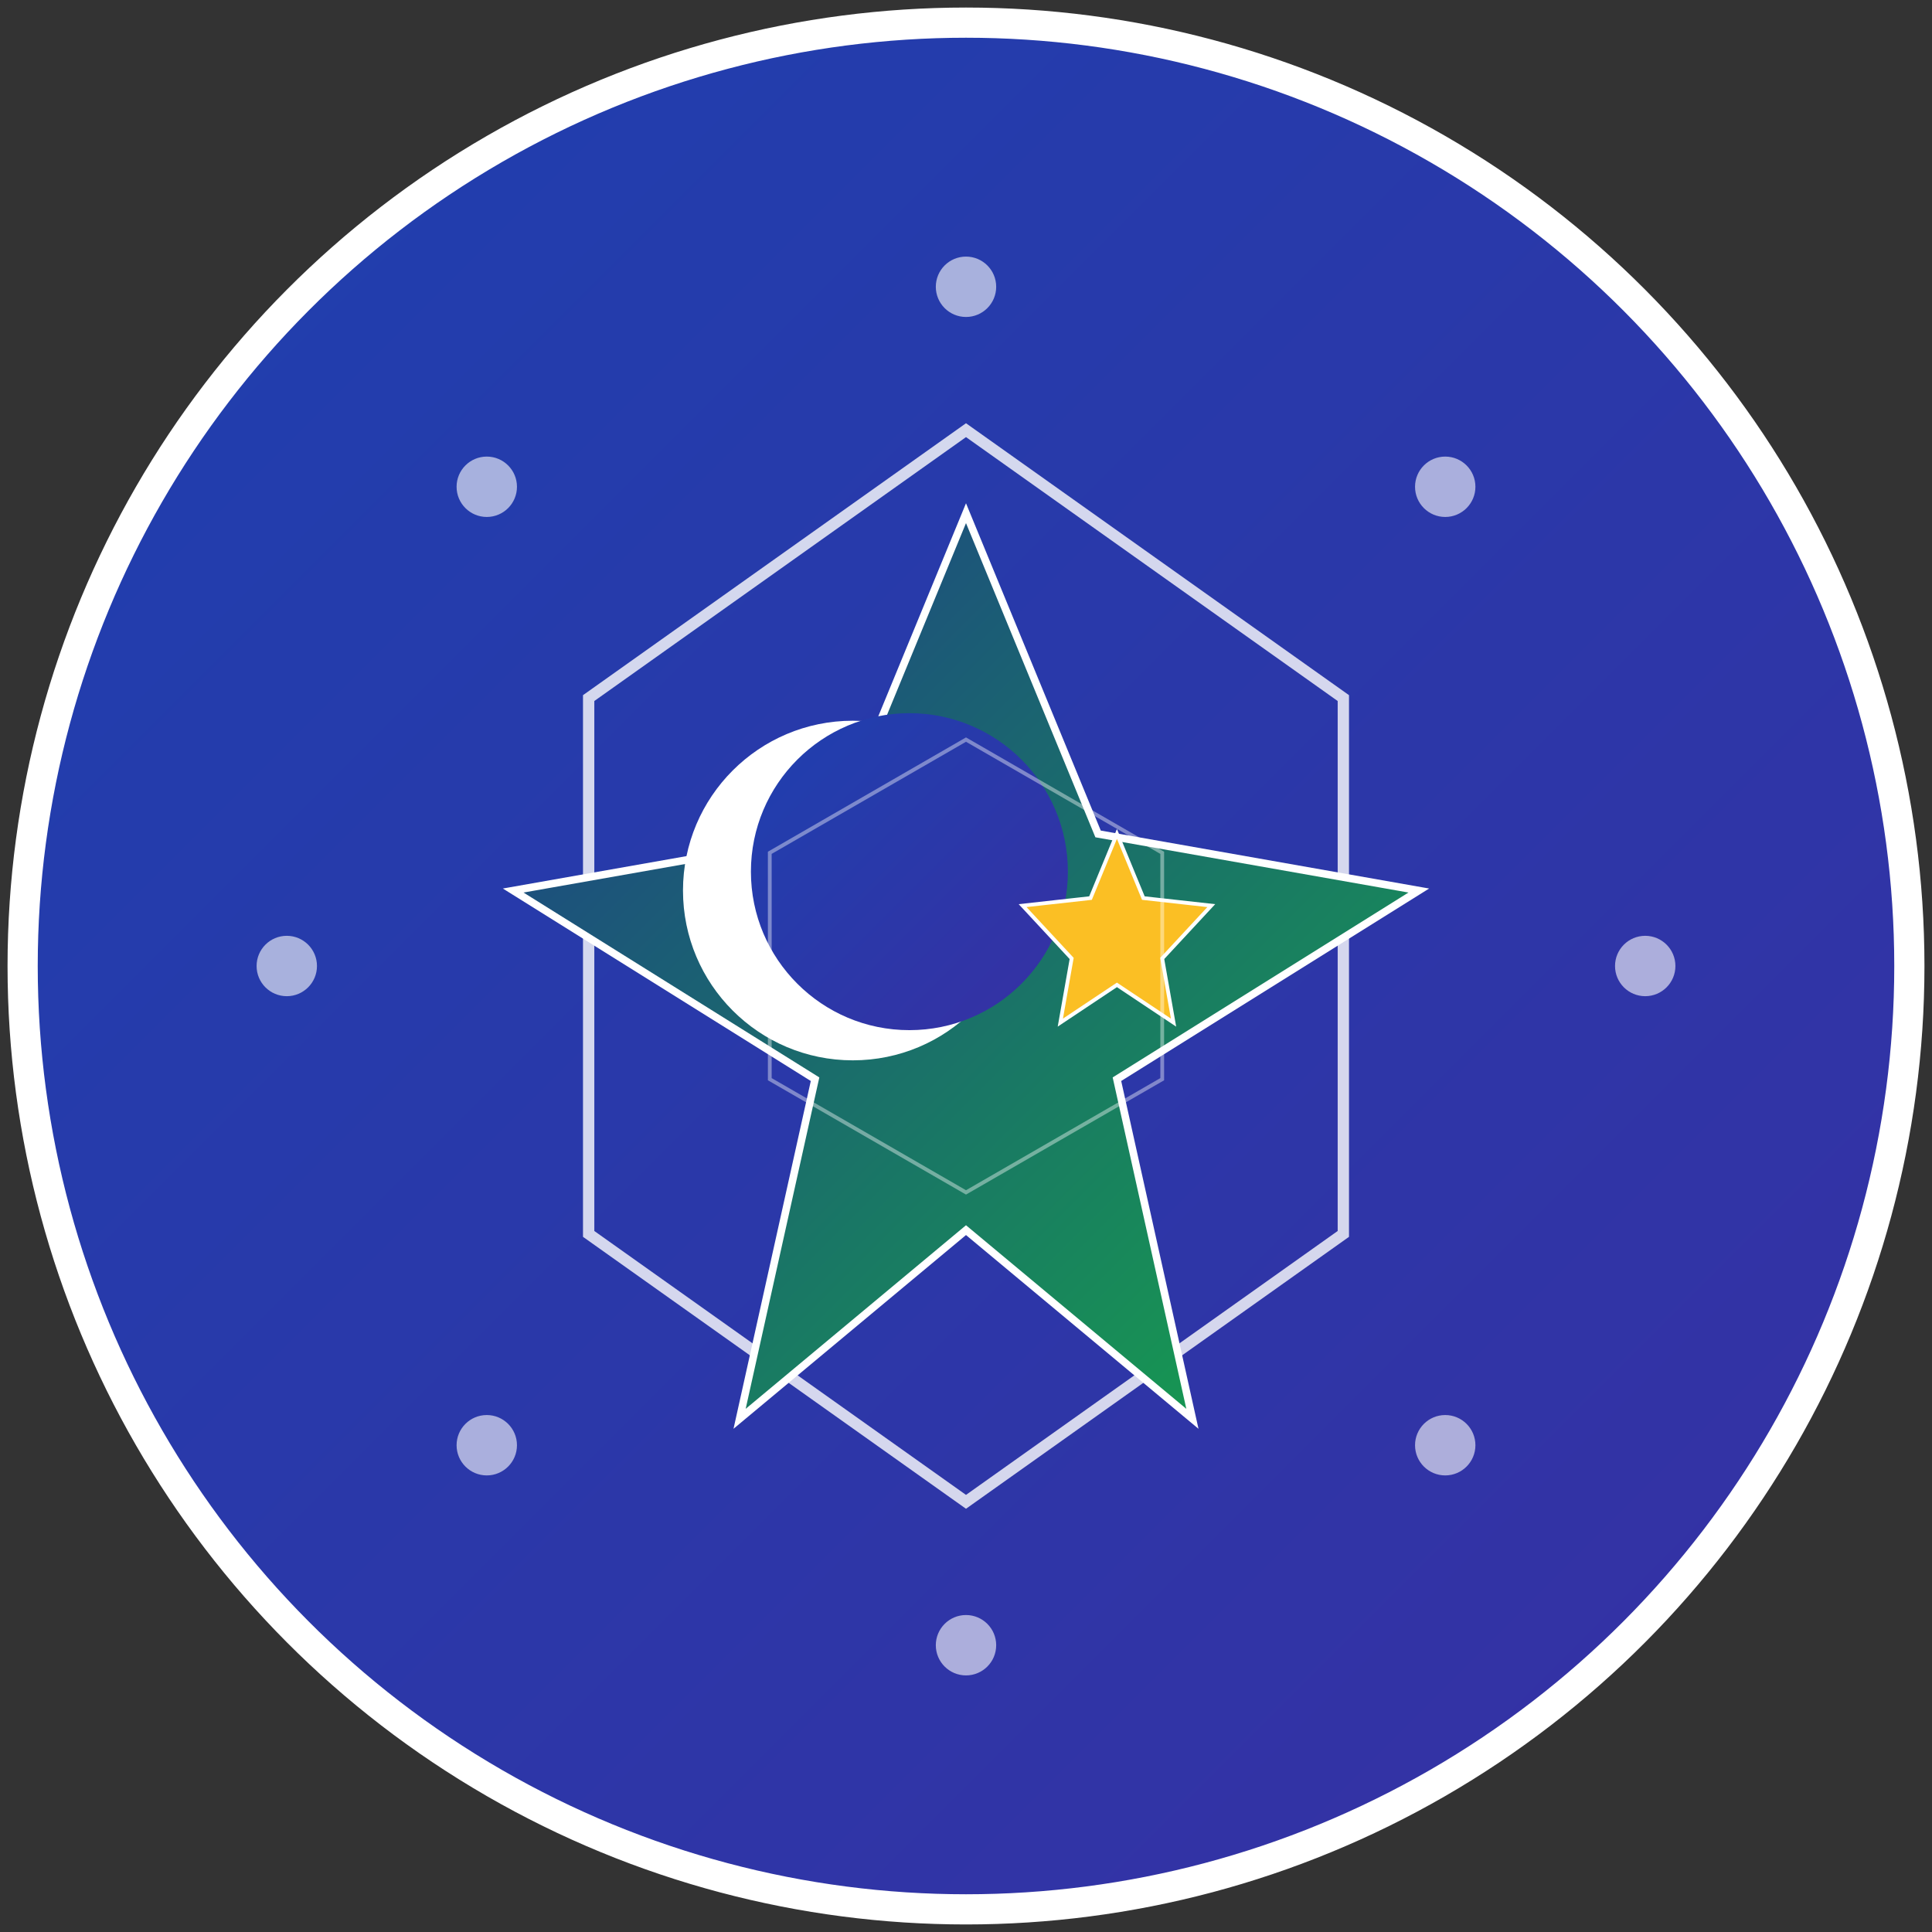 <svg xmlns="http://www.w3.org/2000/svg" viewBox="0 0 512 512" width="512" height="512">
  <rect x="0" y="0" width="512" height="512" fill="#333333" stroke="none"/>
  <defs>
    <linearGradient id="islamicGradient" x1="0%" y1="0%" x2="100%" y2="100%">
      <stop offset="0%" style="stop-color:#1e3a8a;stop-opacity:1" />
      <stop offset="100%" style="stop-color:#16a34a;stop-opacity:1" />
    </linearGradient>
    <linearGradient id="bgGradient" x1="0%" y1="0%" x2="100%" y2="100%">
      <stop offset="0%" style="stop-color:#1e40af;stop-opacity:1" />
      <stop offset="100%" style="stop-color:#3730a3;stop-opacity:1" />
    </linearGradient>
  </defs>

  <!-- Background circle with gradient -->
  <circle cx="256" cy="256" r="250" fill="url(#bgGradient)" stroke="#fff" stroke-width="8"/>

  <!-- Islamic geometric pattern - outer octagon -->
  <g transform="translate(256, 256)">
    <!-- Octagon frame -->
    <path d="M 100,-71 L 100,71 L 0,142 L -100,71 L -100,-71 L 0,-142 Z"
          fill="none" stroke="#fff" stroke-width="3" opacity="0.8"/>

    <!-- Inner star pattern -->
    <path d="M 0,-120 L 35,-35 L 120,-20 L 40,30 L 60,120 L 0,70 L -60,120 L -40,30 L -120,-20 L -35,-35 Z"
          fill="url(#islamicGradient)" stroke="#fff" stroke-width="2"/>

    <!-- Crescent moon -->
    <g transform="translate(-30, -20)">
      <circle cx="0" cy="0" r="45" fill="#fff"/>
      <circle cx="15" cy="-5" r="42" fill="url(#bgGradient)"/>
    </g>

    <!-- Star -->
    <g transform="translate(40, -10)">
      <path d="M 0,-25 L 7,-8 L 25,-6 L 12,8 L 15,25 L 0,15 L -15,25 L -12,8 L -25,-6 L -7,-8 Z"
            fill="#fbbf24" stroke="#fff" stroke-width="1"/>
    </g>

    <!-- Decorative Arabic-style pattern elements -->
    <g opacity="0.6">
      <circle cx="0" cy="-180" r="8" fill="#fff"/>
      <circle cx="-127" cy="-127" r="8" fill="#fff"/>
      <circle cx="-180" cy="0" r="8" fill="#fff"/>
      <circle cx="-127" cy="127" r="8" fill="#fff"/>
      <circle cx="0" cy="180" r="8" fill="#fff"/>
      <circle cx="127" cy="127" r="8" fill="#fff"/>
      <circle cx="180" cy="0" r="8" fill="#fff"/>
      <circle cx="127" cy="-127" r="8" fill="#fff"/>
    </g>

    <!-- Inner geometric details -->
    <g opacity="0.4">
      <path d="M 0,-60 L 52,-30 L 52,30 L 0,60 L -52,30 L -52,-30 Z"
            fill="none" stroke="#fff" stroke-width="1"/>
    </g>
  </g>
</svg>